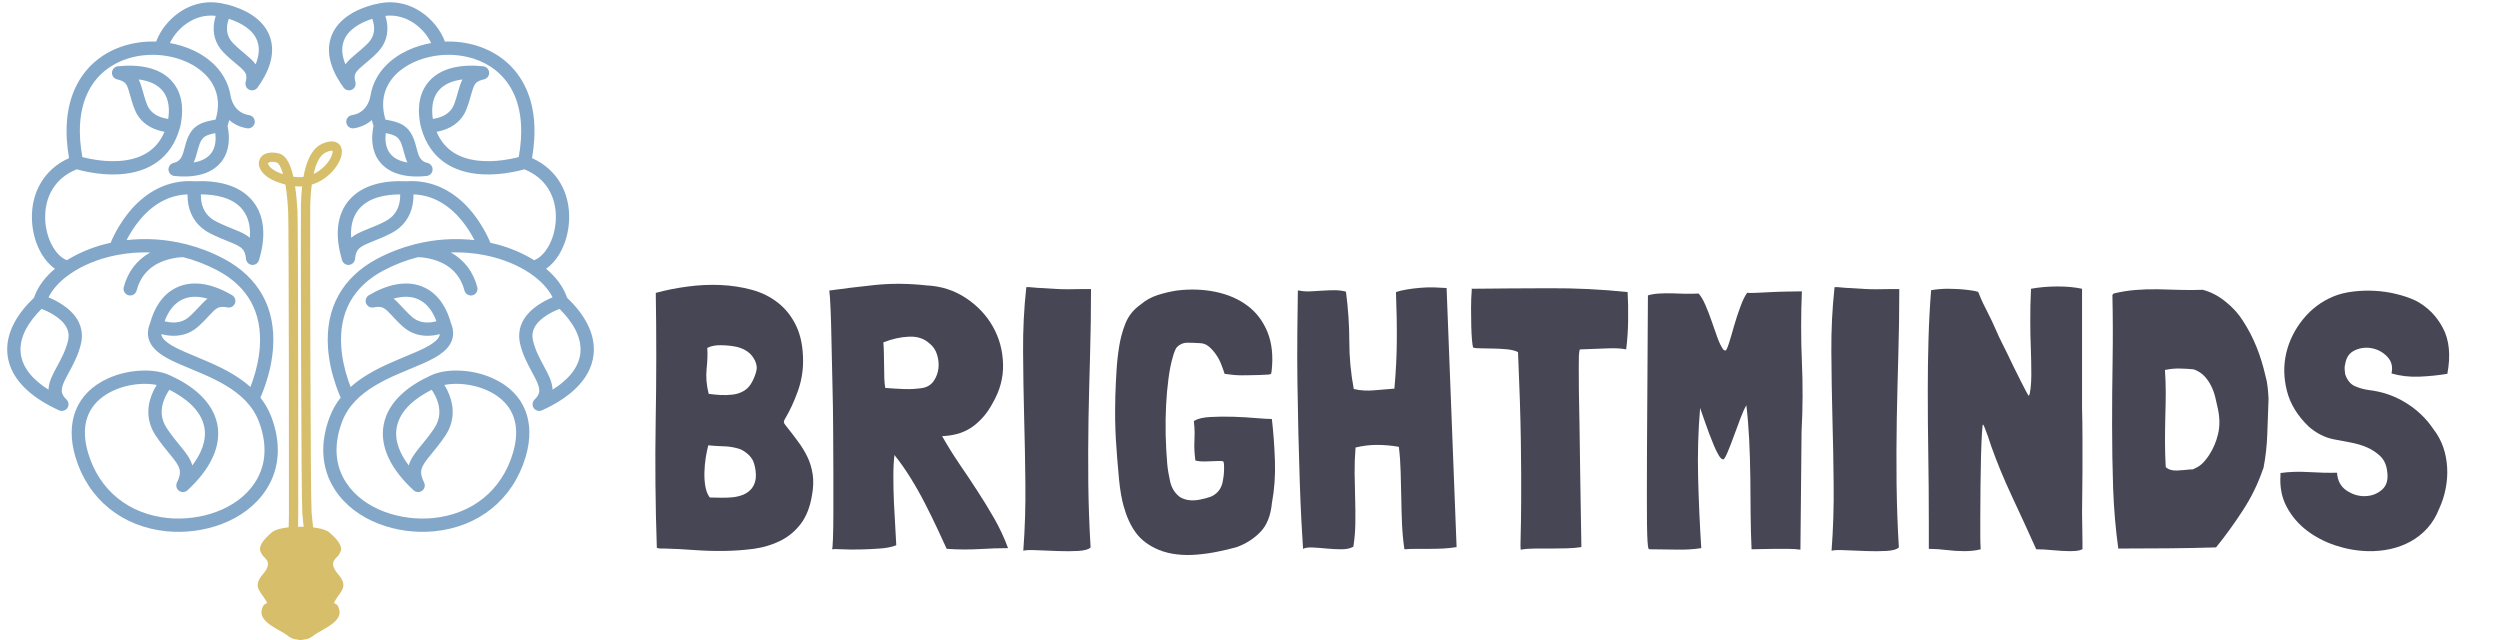 <svg xmlns="http://www.w3.org/2000/svg" xmlns:xlink="http://www.w3.org/1999/xlink" width="500" zoomAndPan="magnify" viewBox="0 0 375 96" height="128" preserveAspectRatio="xMidYMid meet" version="1.0"><defs><g/><clipPath id="fdfb804da1"><path d="M 48 0 L 89.262 0 L 89.262 80 L 48 80 Z M 48 0 " clip-rule="nonzero"/></clipPath><clipPath id="41a93e49fd"><path d="M 38 79 L 52 79 L 52 95.961 L 38 95.961 Z M 38 79 " clip-rule="nonzero"/></clipPath></defs><g clip-path="url(#fdfb804da1)"><path fill="#82a7c9" d="M 64.93 17.84 C 65.277 17.789 65.629 17.707 65.922 17.609 C 66.898 17.285 67.691 16.703 68.086 15.727 C 68.648 14.324 68.816 12.98 69.371 11.918 C 67.91 12.098 66.504 12.609 65.652 13.766 C 64.797 14.926 64.715 16.441 64.93 17.84 M 60.031 29.16 C 57.77 29.16 55.195 29.645 53.758 31.465 C 52.816 32.656 52.57 34.16 52.676 35.66 C 53.277 35.156 54.012 34.832 54.734 34.535 C 55.785 34.105 56.801 33.715 57.809 33.188 C 58.98 32.574 59.691 31.613 59.938 30.32 C 60.004 29.98 60.039 29.566 60.031 29.16 Z M 83.934 46.34 C 82.766 46.762 81.441 47.531 80.691 48.379 C 79.992 49.168 79.711 50.047 79.953 51.094 C 80.289 52.531 80.949 53.758 81.645 55.043 C 82.207 56.078 82.844 57.242 82.887 58.449 C 84.938 57.16 86.797 55.352 87.055 52.977 C 87.332 50.434 85.684 48.07 83.934 46.34 Z M 65.465 48.188 C 64.98 46.867 64.184 45.617 62.906 44.973 C 61.695 44.359 60.328 44.426 59.027 44.801 C 59.41 45.094 59.746 45.441 60.074 45.793 C 60.645 46.402 61.184 46.996 61.816 47.547 C 62.637 48.262 63.633 48.469 64.695 48.34 C 64.926 48.309 65.195 48.258 65.465 48.188 Z M 64.754 58.465 C 62.453 59.621 60.016 61.449 59.516 64.062 C 59.121 66.125 60.035 68.129 61.312 69.816 C 61.586 68.828 62.227 67.992 62.859 67.211 C 63.668 66.215 64.457 65.281 65.164 64.203 C 66.035 62.871 66.113 61.434 65.551 59.969 C 65.371 59.496 65.082 58.941 64.754 58.465 Z M 55.84 2.82 C 54.102 3.383 52.219 4.387 51.57 6.129 C 51.145 7.281 51.348 8.512 51.816 9.652 C 52.168 9.156 52.629 8.742 53.094 8.348 C 53.824 7.73 54.539 7.152 55.207 6.465 C 55.977 5.672 56.246 4.727 56.062 3.652 C 56.02 3.402 55.941 3.105 55.84 2.82 Z M 57.867 19.969 C 57.742 21.012 57.84 22.113 58.465 22.961 C 59.082 23.793 60.066 24.203 61.117 24.375 C 60.66 23.449 60.574 22.477 60.18 21.504 C 60.016 21.102 59.801 20.734 59.434 20.488 C 59.051 20.23 58.445 20.078 57.867 19.969 Z M 63.219 19.32 C 63.191 19.258 63.168 19.191 63.152 19.121 C 62.629 16.922 62.648 14.473 64.047 12.582 C 65.957 9.992 69.512 9.633 72.473 9.941 C 72.691 9.965 72.883 10.055 73.035 10.191 C 73.184 10.324 73.297 10.508 73.344 10.719 C 73.348 10.738 73.352 10.754 73.355 10.773 C 73.363 10.809 73.363 10.844 73.367 10.879 C 73.371 10.91 73.371 10.949 73.367 10.98 C 73.367 11 73.363 11.02 73.363 11.039 C 73.34 11.254 73.25 11.449 73.117 11.598 C 72.98 11.746 72.801 11.859 72.59 11.906 C 72.121 12.012 71.594 12.176 71.289 12.574 C 71.023 12.93 70.867 13.504 70.746 13.926 C 70.5 14.801 70.273 15.629 69.934 16.473 C 69.316 18 68.09 18.996 66.551 19.504 C 66.223 19.613 65.859 19.703 65.488 19.77 C 66.695 22.645 69.141 23.965 72.398 24.152 C 73.777 24.234 75.191 24.102 76.547 23.844 C 76.953 23.762 77.391 23.672 77.809 23.559 C 78.41 20.238 78.422 16.559 76.809 13.527 C 75.566 11.188 73.523 9.586 71.012 8.789 C 69.457 8.297 67.773 8.129 66.129 8.273 C 66.109 8.277 66.094 8.277 66.078 8.277 C 65.23 8.355 64.395 8.52 63.59 8.758 C 61.492 9.383 59.414 10.633 58.293 12.566 C 57.305 14.266 57.27 16.125 57.82 17.941 C 59.719 18.277 61.191 18.672 62.031 20.758 C 62.207 21.195 62.332 21.652 62.453 22.109 C 62.73 23.141 62.914 24.168 64.105 24.434 C 64.32 24.48 64.5 24.594 64.633 24.746 C 64.77 24.895 64.859 25.09 64.883 25.305 C 64.883 25.32 64.887 25.34 64.887 25.359 C 64.887 25.395 64.887 25.43 64.887 25.461 C 64.883 25.5 64.879 25.535 64.875 25.566 C 64.871 25.586 64.867 25.605 64.863 25.621 C 64.816 25.836 64.703 26.016 64.555 26.148 C 64.402 26.285 64.207 26.375 63.992 26.398 C 61.473 26.66 58.484 26.344 56.863 24.145 C 55.738 22.621 55.656 20.676 56.027 18.883 C 55.93 18.594 55.844 18.301 55.77 18.008 C 55.035 18.664 54.125 19.078 53.09 19.242 C 52.551 19.328 52.035 18.957 51.949 18.414 C 51.863 17.871 52.234 17.359 52.777 17.273 C 53.742 17.121 54.504 16.652 55.023 15.824 C 55.242 15.477 55.469 14.961 55.527 14.547 C 55.535 14.488 55.551 14.426 55.57 14.371 C 55.719 13.41 56.043 12.469 56.566 11.566 C 57.953 9.18 60.422 7.621 63.02 6.848 C 63.559 6.684 64.109 6.555 64.672 6.457 C 64.121 5.285 63.188 4.234 62.168 3.527 C 60.848 2.609 59.344 2.195 57.797 2.379 C 57.902 2.699 57.98 3.027 58.031 3.324 C 58.316 5.023 57.848 6.609 56.637 7.852 C 55.922 8.594 55.164 9.207 54.383 9.867 C 54.027 10.168 53.504 10.609 53.309 11.043 C 53.129 11.438 53.203 11.898 53.312 12.301 C 53.363 12.5 53.355 12.703 53.289 12.887 C 53.227 13.07 53.105 13.238 52.938 13.363 C 52.887 13.398 52.836 13.43 52.781 13.457 C 52.727 13.484 52.668 13.504 52.609 13.52 C 52.406 13.574 52.203 13.562 52.02 13.496 C 51.836 13.434 51.668 13.316 51.547 13.148 C 49.949 10.965 48.699 8.133 49.703 5.434 C 50.707 2.738 53.512 1.34 56.129 0.66 C 56.207 0.641 56.289 0.629 56.363 0.629 C 58.793 -0.023 61.242 0.453 63.305 1.891 C 64.801 2.926 66.098 4.496 66.738 6.238 C 68.391 6.18 70.055 6.391 71.613 6.887 C 74.621 7.844 77.082 9.789 78.57 12.59 C 80.375 15.984 80.449 19.996 79.805 23.719 C 83.512 25.371 85.523 28.855 85.367 32.977 C 85.301 34.75 84.816 36.59 83.902 38.117 C 83.395 38.965 82.727 39.75 81.914 40.316 C 83.344 41.508 84.488 42.961 85.062 44.66 C 87.383 46.867 89.402 49.848 89.035 53.191 C 88.586 57.309 84.766 59.984 81.293 61.551 C 81.098 61.637 80.887 61.66 80.691 61.621 C 80.496 61.582 80.309 61.488 80.164 61.332 C 80.141 61.309 80.117 61.281 80.098 61.258 C 80.086 61.238 80.07 61.219 80.059 61.199 C 80.043 61.184 80.031 61.164 80.02 61.145 C 80 61.113 79.988 61.086 79.973 61.055 C 79.887 60.859 79.867 60.648 79.902 60.457 C 79.941 60.258 80.039 60.074 80.191 59.926 C 80.547 59.582 80.859 59.176 80.891 58.668 C 80.941 57.855 80.266 56.684 79.891 55.992 C 79.102 54.535 78.391 53.18 78.012 51.547 C 77.668 50.074 77.977 48.656 78.879 47.449 C 79.785 46.234 81.363 45.215 82.887 44.605 C 82.281 43.375 81.258 42.312 80.195 41.496 C 78.426 40.129 76.254 39.176 74.102 38.598 C 73.621 38.473 73.137 38.359 72.652 38.266 C 72.637 38.262 72.621 38.258 72.605 38.254 C 70.957 37.938 69.285 37.812 67.617 37.867 C 69.613 38.98 70.984 40.746 71.594 43.074 C 71.734 43.605 71.414 44.152 70.883 44.293 C 70.352 44.43 69.805 44.109 69.668 43.578 C 69.102 41.418 67.734 39.941 65.656 39.152 C 64.816 38.836 63.625 38.574 62.688 38.574 C 60.902 39.031 59.164 39.703 57.527 40.57 C 52.949 43 50.844 46.879 51.188 52.004 C 51.305 53.758 51.703 55.516 52.273 57.172 C 52.371 57.457 52.48 57.754 52.594 58.051 C 53.41 57.316 54.305 56.684 55.246 56.121 C 57.508 54.762 59.914 53.879 62.32 52.836 C 63.285 52.414 65.559 51.449 65.918 50.355 C 65.941 50.277 65.957 50.199 65.969 50.117 C 65.613 50.211 65.258 50.277 64.938 50.32 C 63.312 50.52 61.758 50.141 60.508 49.051 C 59.82 48.453 59.234 47.816 58.617 47.156 C 58.309 46.824 57.906 46.387 57.496 46.184 C 57.047 45.961 56.523 46.016 56.051 46.113 C 55.836 46.16 55.629 46.133 55.441 46.051 C 55.258 45.969 55.098 45.832 54.988 45.645 C 54.977 45.625 54.965 45.602 54.953 45.582 C 54.941 45.555 54.926 45.527 54.914 45.5 C 54.906 45.469 54.895 45.441 54.887 45.41 C 54.883 45.387 54.875 45.363 54.871 45.34 C 54.824 45.129 54.852 44.922 54.934 44.734 C 55.016 44.551 55.152 44.391 55.336 44.281 C 57.848 42.797 61.031 41.793 63.805 43.195 C 65.875 44.242 67.051 46.305 67.645 48.473 C 67.977 49.277 68.09 50.133 67.809 50.977 C 67.188 52.863 64.797 53.934 63.113 54.664 C 60.801 55.668 58.445 56.523 56.27 57.832 C 54.078 59.145 52.227 60.832 51.309 63.273 C 50.152 66.344 50.074 69.57 51.918 72.387 C 54.605 76.508 60.238 78.164 64.93 77.711 C 70.77 77.145 75.262 73.617 76.941 67.945 C 77.816 64.992 77.645 62.02 75.203 59.891 C 74.559 59.332 73.82 58.883 73.043 58.539 C 71.73 57.953 70.242 57.633 68.809 57.582 C 68.148 57.562 67.379 57.594 66.656 57.742 C 66.953 58.227 67.211 58.734 67.391 59.203 C 68.207 61.281 68.07 63.41 66.832 65.297 C 66.086 66.438 65.262 67.418 64.406 68.469 C 63.977 69 63.387 69.727 63.223 70.402 C 63.055 71.078 63.309 71.766 63.609 72.367 C 63.703 72.555 63.734 72.758 63.707 72.953 C 63.68 73.148 63.594 73.336 63.453 73.492 C 63.41 73.535 63.367 73.578 63.32 73.609 C 63.273 73.645 63.219 73.676 63.168 73.703 C 62.98 73.801 62.773 73.828 62.582 73.801 C 62.387 73.773 62.195 73.691 62.043 73.547 C 60.535 72.148 59.113 70.488 58.254 68.609 C 57.543 67.055 57.23 65.383 57.555 63.688 C 58.242 60.102 61.484 57.746 64.613 56.324 C 65.879 55.711 67.484 55.539 68.879 55.59 C 70.566 55.645 72.305 56.027 73.852 56.715 C 78.793 58.906 80.371 63.379 78.852 68.512 C 76.941 74.961 71.77 79.047 65.125 79.695 C 59.68 80.223 53.355 78.238 50.25 73.477 C 48.055 70.117 48.059 66.246 49.445 62.57 C 49.848 61.496 50.406 60.52 51.102 59.641 C 50.832 59.047 50.598 58.414 50.391 57.824 C 49.762 56 49.328 54.066 49.199 52.141 C 48.801 46.227 51.32 41.609 56.594 38.809 C 58.367 37.867 60.242 37.145 62.176 36.648 C 62.246 36.621 62.324 36.605 62.402 36.594 C 65.266 35.887 68.246 35.684 71.18 36.02 C 70.633 34.965 69.938 33.91 69.281 33.102 C 67.391 30.785 64.973 29.262 62.027 29.16 C 62.035 29.668 61.992 30.184 61.91 30.625 C 61.566 32.543 60.469 34.047 58.734 34.957 C 57.668 35.516 56.602 35.926 55.496 36.379 C 54.945 36.605 54.199 36.91 53.789 37.352 C 53.418 37.75 53.305 38.297 53.258 38.824 C 53.242 39.031 53.164 39.219 53.043 39.371 C 52.918 39.52 52.754 39.637 52.555 39.695 C 52.492 39.715 52.43 39.727 52.371 39.734 C 52.309 39.742 52.246 39.742 52.184 39.738 C 51.977 39.719 51.789 39.641 51.637 39.52 C 51.488 39.395 51.371 39.23 51.312 39.031 C 50.434 36.129 50.203 32.746 52.191 30.23 C 54.246 27.633 57.797 27.043 60.918 27.191 C 64.949 26.91 68.332 28.777 70.828 31.844 C 71.852 33.102 72.914 34.828 73.555 36.414 C 73.914 36.492 74.266 36.578 74.617 36.672 C 76.398 37.148 78.363 37.938 80.129 39.031 C 81.016 38.688 81.719 37.887 82.191 37.094 C 82.934 35.855 83.32 34.34 83.375 32.906 C 83.504 29.469 81.84 26.656 78.645 25.398 C 78.082 25.562 77.484 25.695 76.926 25.801 C 75.406 26.094 73.828 26.234 72.285 26.145 C 67.82 25.887 64.488 23.715 63.219 19.32 Z M 63.219 19.32 " fill-opacity="1" fill-rule="nonzero"/></g><path fill="#82a7c9" d="M 25.23 17.84 C 24.879 17.789 24.531 17.707 24.234 17.609 C 23.258 17.285 22.469 16.703 22.074 15.727 C 21.508 14.324 21.34 12.98 20.789 11.918 C 22.25 12.098 23.656 12.609 24.508 13.766 C 25.363 14.926 25.445 16.441 25.23 17.84 M 30.125 29.16 C 32.387 29.16 34.965 29.645 36.402 31.465 C 37.344 32.656 37.586 34.16 37.48 35.66 C 36.879 35.156 36.145 34.832 35.422 34.535 C 34.375 34.105 33.359 33.715 32.352 33.188 C 31.18 32.574 30.469 31.613 30.219 30.32 C 30.156 29.98 30.121 29.566 30.125 29.16 Z M 6.227 46.34 C 7.391 46.762 8.719 47.531 9.469 48.379 C 10.168 49.168 10.453 50.047 10.207 51.094 C 9.871 52.531 9.211 53.758 8.516 55.043 C 7.953 56.078 7.312 57.242 7.273 58.449 C 5.227 57.16 3.363 55.352 3.105 52.977 C 2.828 50.434 4.477 48.07 6.227 46.34 Z M 24.695 48.188 C 25.176 46.867 25.973 45.617 27.25 44.973 C 28.465 44.359 29.832 44.426 31.133 44.801 C 30.75 45.094 30.414 45.441 30.086 45.793 C 29.516 46.402 28.973 46.996 28.344 47.547 C 27.52 48.262 26.523 48.469 25.465 48.34 C 25.234 48.309 24.961 48.258 24.695 48.188 Z M 25.406 58.465 C 27.707 59.621 30.145 61.449 30.645 64.062 C 31.039 66.125 30.125 68.129 28.844 69.816 C 28.574 68.828 27.934 67.992 27.297 67.211 C 26.492 66.215 25.699 65.281 24.996 64.203 C 24.125 62.871 24.043 61.434 24.609 59.969 C 24.789 59.496 25.078 58.941 25.406 58.465 Z M 34.32 2.82 C 36.059 3.383 37.938 4.387 38.586 6.129 C 39.016 7.281 38.812 8.512 38.344 9.652 C 37.992 9.156 37.531 8.742 37.062 8.348 C 36.336 7.73 35.621 7.152 34.949 6.465 C 34.184 5.672 33.914 4.727 34.098 3.652 C 34.141 3.402 34.219 3.105 34.32 2.82 Z M 32.293 19.969 C 32.418 21.012 32.32 22.113 31.695 22.961 C 31.078 23.793 30.09 24.203 29.039 24.375 C 29.496 23.449 29.586 22.477 29.977 21.504 C 30.141 21.102 30.359 20.734 30.727 20.488 C 31.109 20.23 31.715 20.078 32.293 19.969 Z M 26.938 19.32 C 26.969 19.258 26.992 19.191 27.008 19.121 C 27.527 16.922 27.508 14.473 26.113 12.582 C 24.203 9.992 20.645 9.633 17.684 9.941 C 17.469 9.965 17.277 10.055 17.125 10.191 C 16.973 10.324 16.863 10.508 16.816 10.719 C 16.812 10.738 16.805 10.754 16.805 10.773 C 16.797 10.809 16.793 10.844 16.793 10.879 C 16.789 10.91 16.789 10.949 16.793 10.98 C 16.793 11 16.793 11.02 16.797 11.039 C 16.82 11.254 16.91 11.449 17.043 11.598 C 17.18 11.75 17.359 11.859 17.57 11.906 C 18.039 12.012 18.566 12.176 18.871 12.574 C 19.137 12.93 19.293 13.504 19.414 13.926 C 19.656 14.801 19.887 15.629 20.227 16.473 C 20.84 18 22.07 18.996 23.609 19.504 C 23.938 19.613 24.301 19.703 24.672 19.77 C 23.465 22.645 21.016 23.965 17.762 24.152 C 16.383 24.234 14.969 24.102 13.613 23.844 C 13.203 23.762 12.77 23.672 12.352 23.559 C 11.75 20.238 11.738 16.559 13.348 13.527 C 14.594 11.188 16.637 9.586 19.148 8.789 C 20.703 8.297 22.387 8.129 24.031 8.273 C 24.047 8.277 24.066 8.277 24.082 8.277 C 24.93 8.355 25.766 8.52 26.57 8.758 C 28.668 9.383 30.746 10.633 31.867 12.566 C 32.852 14.266 32.891 16.125 32.34 17.941 C 30.441 18.277 28.969 18.672 28.129 20.758 C 27.949 21.195 27.828 21.652 27.707 22.109 C 27.43 23.141 27.242 24.168 26.055 24.434 C 25.84 24.48 25.66 24.594 25.523 24.746 C 25.391 24.895 25.301 25.09 25.277 25.305 C 25.277 25.32 25.273 25.34 25.273 25.359 C 25.273 25.395 25.273 25.43 25.273 25.461 C 25.277 25.5 25.281 25.535 25.285 25.566 C 25.289 25.586 25.293 25.605 25.297 25.621 C 25.344 25.836 25.457 26.016 25.605 26.148 C 25.758 26.285 25.953 26.375 26.168 26.398 C 28.684 26.66 31.676 26.344 33.297 24.145 C 34.422 22.621 34.504 20.676 34.133 18.883 C 34.23 18.594 34.316 18.301 34.391 18.008 C 35.125 18.664 36.035 19.078 37.066 19.242 C 37.609 19.328 38.121 18.957 38.207 18.414 C 38.293 17.871 37.922 17.359 37.379 17.273 C 36.418 17.121 35.652 16.652 35.137 15.824 C 34.918 15.477 34.691 14.961 34.629 14.547 C 34.621 14.488 34.609 14.426 34.59 14.371 C 34.438 13.41 34.113 12.469 33.59 11.566 C 32.207 9.18 29.734 7.621 27.141 6.848 C 26.602 6.684 26.047 6.555 25.488 6.457 C 26.035 5.285 26.969 4.234 27.992 3.527 C 29.312 2.609 30.816 2.195 32.363 2.379 C 32.258 2.699 32.18 3.027 32.129 3.324 C 31.844 5.023 32.312 6.609 33.52 7.852 C 34.238 8.594 34.996 9.207 35.773 9.867 C 36.133 10.168 36.656 10.609 36.852 11.043 C 37.031 11.438 36.953 11.898 36.848 12.301 C 36.793 12.5 36.805 12.703 36.871 12.887 C 36.934 13.07 37.055 13.238 37.223 13.363 C 37.273 13.398 37.324 13.43 37.379 13.457 C 37.434 13.484 37.492 13.504 37.551 13.52 C 37.754 13.574 37.957 13.562 38.141 13.496 C 38.324 13.434 38.492 13.316 38.613 13.148 C 40.211 10.965 41.461 8.133 40.457 5.434 C 39.453 2.738 36.648 1.34 34.031 0.66 C 33.953 0.641 33.871 0.629 33.793 0.629 C 31.363 -0.023 28.918 0.453 26.852 1.891 C 25.359 2.926 24.062 4.496 23.422 6.238 C 21.77 6.18 20.105 6.391 18.543 6.887 C 15.535 7.844 13.078 9.789 11.59 12.59 C 9.785 15.984 9.711 19.996 10.355 23.719 C 6.648 25.371 4.637 28.855 4.793 32.977 C 4.859 34.75 5.344 36.59 6.258 38.117 C 6.766 38.965 7.43 39.75 8.242 40.316 C 6.816 41.508 5.668 42.961 5.098 44.66 C 2.777 46.867 0.758 49.848 1.121 53.191 C 1.57 57.309 5.391 59.984 8.867 61.551 C 9.062 61.637 9.27 61.66 9.465 61.621 C 9.66 61.582 9.848 61.488 9.996 61.332 C 10.02 61.309 10.039 61.281 10.062 61.258 C 10.074 61.238 10.09 61.219 10.102 61.199 C 10.113 61.184 10.125 61.164 10.141 61.145 C 10.156 61.113 10.172 61.086 10.184 61.055 C 10.273 60.859 10.293 60.648 10.254 60.457 C 10.219 60.258 10.121 60.074 9.965 59.926 C 9.609 59.582 9.297 59.176 9.266 58.668 C 9.215 57.855 9.891 56.684 10.266 55.992 C 11.059 54.535 11.77 53.18 12.148 51.547 C 12.492 50.074 12.184 48.656 11.281 47.449 C 10.375 46.234 8.793 45.215 7.273 44.605 C 7.879 43.375 8.902 42.312 9.961 41.496 C 11.734 40.129 13.902 39.176 16.059 38.598 C 16.539 38.473 17.02 38.359 17.508 38.266 C 17.523 38.262 17.539 38.258 17.555 38.254 C 19.199 37.938 20.875 37.812 22.543 37.867 C 20.543 38.98 19.172 40.746 18.562 43.074 C 18.426 43.605 18.746 44.152 19.277 44.293 C 19.809 44.43 20.355 44.109 20.492 43.578 C 21.059 41.418 22.426 39.941 24.5 39.152 C 25.34 38.836 26.531 38.574 27.473 38.574 C 29.258 39.031 30.996 39.703 32.633 40.57 C 37.211 43 39.316 46.879 38.973 52.004 C 38.855 53.758 38.457 55.516 37.883 57.172 C 37.785 57.457 37.68 57.754 37.562 58.051 C 36.75 57.316 35.852 56.684 34.914 56.121 C 32.652 54.762 30.242 53.879 27.84 52.836 C 26.875 52.414 24.602 51.449 24.242 50.355 C 24.215 50.277 24.199 50.199 24.191 50.117 C 24.543 50.211 24.898 50.277 25.219 50.32 C 26.844 50.52 28.402 50.141 29.652 49.051 C 30.34 48.453 30.926 47.816 31.543 47.156 C 31.852 46.824 32.254 46.387 32.664 46.184 C 33.113 45.961 33.633 46.016 34.109 46.113 C 34.32 46.16 34.531 46.133 34.715 46.051 C 34.898 45.969 35.062 45.832 35.168 45.645 C 35.184 45.625 35.195 45.602 35.203 45.582 C 35.219 45.555 35.23 45.527 35.242 45.5 C 35.254 45.469 35.262 45.441 35.27 45.41 C 35.277 45.387 35.285 45.363 35.289 45.34 C 35.332 45.129 35.305 44.922 35.223 44.734 C 35.141 44.551 35.004 44.391 34.82 44.281 C 32.309 42.797 29.125 41.793 26.352 43.195 C 24.281 44.242 23.105 46.305 22.512 48.473 C 22.18 49.277 22.066 50.133 22.348 50.977 C 22.969 52.863 25.363 53.934 27.043 54.664 C 29.355 55.668 31.711 56.523 33.887 57.832 C 36.078 59.145 37.93 60.832 38.848 63.273 C 40.004 66.344 40.082 69.57 38.242 72.387 C 35.551 76.508 29.918 78.164 25.227 77.711 C 19.387 77.145 14.898 73.617 13.219 67.945 C 12.34 64.992 12.512 62.02 14.953 59.891 C 15.598 59.332 16.336 58.883 17.117 58.539 C 18.43 57.953 19.914 57.633 21.348 57.582 C 22.008 57.562 22.777 57.594 23.5 57.742 C 23.203 58.227 22.949 58.734 22.766 59.203 C 21.949 61.281 22.09 63.41 23.328 65.297 C 24.07 66.438 24.898 67.418 25.75 68.469 C 26.18 69 26.77 69.727 26.934 70.402 C 27.102 71.078 26.852 71.766 26.547 72.367 C 26.453 72.555 26.426 72.758 26.453 72.953 C 26.477 73.148 26.562 73.336 26.707 73.492 C 26.746 73.535 26.793 73.578 26.84 73.609 C 26.887 73.645 26.934 73.676 26.988 73.703 C 27.18 73.801 27.383 73.828 27.578 73.801 C 27.77 73.773 27.961 73.691 28.117 73.547 C 29.625 72.148 31.043 70.488 31.902 68.609 C 32.613 67.055 32.926 65.383 32.602 63.688 C 31.914 60.102 28.672 57.746 25.543 56.324 C 24.277 55.711 22.672 55.539 21.281 55.59 C 19.59 55.645 17.855 56.027 16.305 56.715 C 11.363 58.906 9.785 63.379 11.305 68.512 C 13.215 74.961 18.387 79.047 25.035 79.695 C 30.48 80.223 36.805 78.238 39.91 73.477 C 42.105 70.117 42.098 66.246 40.715 62.57 C 40.309 61.496 39.75 60.52 39.059 59.641 C 39.324 59.047 39.562 58.414 39.766 57.824 C 40.398 56 40.828 54.066 40.961 52.141 C 41.359 46.227 38.84 41.609 33.562 38.809 C 31.793 37.867 29.914 37.145 27.98 36.648 C 27.91 36.621 27.832 36.605 27.754 36.594 C 24.891 35.887 21.91 35.684 18.98 36.02 C 19.527 34.965 20.223 33.91 20.879 33.102 C 22.766 30.785 25.184 29.262 28.129 29.16 C 28.125 29.668 28.168 30.184 28.246 30.625 C 28.594 32.543 29.688 34.047 31.426 34.957 C 32.492 35.516 33.559 35.926 34.664 36.379 C 35.211 36.605 35.961 36.91 36.367 37.352 C 36.742 37.75 36.855 38.297 36.898 38.824 C 36.914 39.031 36.996 39.219 37.117 39.371 C 37.238 39.52 37.406 39.637 37.605 39.695 C 37.664 39.715 37.727 39.727 37.789 39.734 C 37.852 39.742 37.914 39.742 37.977 39.738 C 38.184 39.719 38.371 39.641 38.52 39.52 C 38.672 39.395 38.785 39.23 38.848 39.031 C 39.727 36.129 39.953 32.746 37.965 30.23 C 35.914 27.633 32.363 27.043 29.238 27.191 C 25.211 26.91 21.828 28.777 19.332 31.844 C 18.309 33.102 17.242 34.828 16.602 36.414 C 16.246 36.492 15.895 36.578 15.543 36.672 C 13.758 37.148 11.793 37.938 10.031 39.031 C 9.145 38.688 8.441 37.887 7.969 37.094 C 7.227 35.855 6.836 34.34 6.781 32.906 C 6.652 29.469 8.316 26.656 11.512 25.398 C 12.074 25.562 12.672 25.695 13.234 25.801 C 14.75 26.094 16.332 26.234 17.875 26.145 C 22.336 25.887 25.672 23.715 26.938 19.32 Z M 26.938 19.32 " fill-opacity="1" fill-rule="nonzero"/><g clip-path="url(#41a93e49fd)"><path fill="#d6be6a" d="M 44.773 95.992 C 44.773 95.992 44.891 95.996 45.078 95.988 C 45.27 95.996 45.387 95.992 45.387 95.992 L 45.387 95.957 C 45.879 95.895 46.375 95.887 47.152 95.246 C 47.93 94.602 51.262 93.379 50.922 91.609 C 50.582 89.844 49.633 91.113 50.414 89.855 C 51.195 88.598 52.281 87.918 50.684 86.082 C 49.09 84.25 50.617 83.672 50.82 83.23 C 51.023 82.789 51.977 82.039 49.359 79.832 C 48.051 78.73 42.105 78.73 40.801 79.832 C 38.184 82.039 39.133 82.789 39.34 83.23 C 39.543 83.672 41.07 84.25 39.473 86.082 C 37.879 87.918 38.965 88.598 39.746 89.855 C 40.527 91.113 39.574 89.844 39.234 91.609 C 38.898 93.379 42.23 94.602 43.008 95.246 C 43.781 95.887 44.281 95.895 44.773 95.957 Z M 44.773 95.992 " fill-opacity="1" fill-rule="nonzero"/></g><path fill="#d6be6a" d="M 42.461 26.133 C 42.273 25.48 41.914 24.477 41.484 24.367 C 41.18 24.285 40.789 24.23 40.48 24.312 C 40.406 24.332 40.262 24.383 40.227 24.461 C 40.129 24.688 40.59 25.145 40.73 25.258 C 41.195 25.645 41.816 25.926 42.461 26.133 M 46.766 27.688 C 46.602 28.926 46.555 30.098 46.535 30.801 C 46.488 32.797 46.574 74.77 46.734 76.758 C 46.809 77.676 46.895 78.609 47.02 79.523 C 47.07 79.902 46.801 80.254 46.418 80.305 C 46.035 80.355 45.688 80.086 45.633 79.707 C 45.512 78.77 45.418 77.812 45.344 76.871 C 45.18 74.832 45.09 32.812 45.141 30.766 C 45.16 30.008 45.203 29.016 45.316 27.957 C 44.973 27.98 44.617 27.977 44.262 27.941 C 44.453 29.18 44.551 30.457 44.621 31.668 C 44.73 33.551 44.754 75.395 44.734 77.277 C 44.723 78.145 44.707 79.02 44.668 79.887 C 44.652 80.27 44.324 80.566 43.941 80.551 C 43.559 80.535 43.258 80.203 43.273 79.82 C 43.312 78.969 43.328 78.113 43.34 77.262 C 43.359 75.41 43.332 33.598 43.227 31.746 C 43.152 30.426 43.043 29.016 42.809 27.676 C 41.742 27.418 40.645 26.996 39.84 26.332 C 39.145 25.758 38.543 24.809 38.953 23.891 C 39.445 22.793 40.84 22.754 41.84 23.016 C 43.121 23.352 43.664 25.113 43.938 26.242 C 43.957 26.328 43.977 26.41 43.996 26.496 C 44.023 26.5 44.055 26.508 44.082 26.512 C 44.57 26.59 45.051 26.598 45.52 26.535 C 45.906 24.395 46.691 22.297 48.305 21.574 C 49.102 21.219 50.238 20.922 50.914 21.68 C 51.418 22.25 51.332 23.082 51.094 23.746 C 50.816 24.523 50.297 25.262 49.723 25.852 C 48.891 26.715 47.871 27.352 46.766 27.688 Z M 49.875 22.613 C 49.672 22.527 49.039 22.777 48.875 22.852 C 47.938 23.27 47.379 24.598 47.043 26.09 C 47.625 25.82 48.16 25.438 48.637 24.969 C 49.078 24.535 49.5 23.977 49.734 23.398 C 49.789 23.258 49.949 22.777 49.875 22.613 Z M 49.875 22.613 " fill-opacity="1" fill-rule="nonzero"/><g fill="#464655" fill-opacity="1"><g transform="translate(96.087, 82.391)"><g><path d="M 21.922 -18.375 C 21.742 -18.594 21.613 -18.773 21.531 -18.922 C 21.457 -19.078 21.5 -19.285 21.656 -19.547 C 22.395 -20.797 23.031 -22.16 23.562 -23.641 C 24.102 -25.129 24.375 -26.648 24.375 -28.203 C 24.375 -30.273 24.039 -32.02 23.375 -33.438 C 22.707 -34.863 21.801 -36.031 20.656 -36.938 C 19.508 -37.852 18.188 -38.516 16.688 -38.922 C 15.188 -39.328 13.617 -39.566 11.984 -39.641 C 10.359 -39.711 8.711 -39.633 7.047 -39.406 C 5.379 -39.188 3.805 -38.875 2.328 -38.469 L 2.281 -38.422 C 2.383 -31.973 2.379 -25.594 2.266 -19.281 C 2.16 -12.977 2.219 -6.625 2.438 -0.219 C 2.625 -0.145 2.816 -0.109 3.016 -0.109 C 3.223 -0.109 3.438 -0.109 3.656 -0.109 C 4.988 -0.078 6.422 -0.004 7.953 0.109 C 9.492 0.223 11.031 0.27 12.562 0.25 C 14.102 0.227 15.594 0.117 17.031 -0.078 C 18.477 -0.285 19.797 -0.688 20.984 -1.281 C 22.172 -1.875 23.18 -2.711 24.016 -3.797 C 24.848 -4.891 25.41 -6.305 25.703 -8.047 C 25.922 -9.234 25.957 -10.305 25.812 -11.266 C 25.664 -12.234 25.395 -13.113 25 -13.906 C 24.613 -14.695 24.148 -15.453 23.609 -16.172 C 23.078 -16.898 22.516 -17.633 21.922 -18.375 Z M 16.703 -9.156 C 16.336 -8.719 15.906 -8.395 15.406 -8.188 C 14.906 -7.988 14.367 -7.859 13.797 -7.797 C 13.223 -7.742 12.648 -7.723 12.078 -7.734 C 11.504 -7.754 10.957 -7.766 10.438 -7.766 L 10.328 -7.828 C 10.023 -8.273 9.816 -8.832 9.703 -9.5 C 9.598 -10.164 9.555 -10.859 9.578 -11.578 C 9.598 -12.297 9.66 -13.004 9.766 -13.703 C 9.879 -14.41 10.008 -15.039 10.156 -15.594 C 10.863 -15.52 11.586 -15.473 12.328 -15.453 C 13.066 -15.441 13.785 -15.344 14.484 -15.156 C 14.973 -15.039 15.438 -14.805 15.875 -14.453 C 16.32 -14.109 16.656 -13.711 16.875 -13.266 C 17.133 -12.641 17.273 -11.938 17.297 -11.156 C 17.316 -10.383 17.117 -9.719 16.703 -9.156 Z M 16.656 -24.984 C 16.352 -24.43 15.953 -24.016 15.453 -23.734 C 14.961 -23.453 14.422 -23.273 13.828 -23.203 C 13.234 -23.129 12.617 -23.109 11.984 -23.141 C 11.359 -23.18 10.77 -23.238 10.219 -23.312 C 9.883 -24.613 9.781 -25.875 9.906 -27.094 C 10.039 -28.312 10.07 -29.348 10 -30.203 C 10.551 -30.492 11.242 -30.629 12.078 -30.609 C 12.91 -30.598 13.695 -30.516 14.438 -30.359 C 15.031 -30.211 15.555 -29.984 16.016 -29.672 C 16.473 -29.359 16.852 -28.906 17.156 -28.312 C 17.445 -27.719 17.5 -27.125 17.312 -26.531 C 17.133 -25.938 16.914 -25.422 16.656 -24.984 Z M 16.656 -24.984 "/></g></g></g><g fill="#464655" fill-opacity="1"><g transform="translate(122.567, 82.391)"><g><path d="M 28.641 -0.172 C 28.086 -1.68 27.406 -3.148 26.594 -4.578 C 25.781 -6.004 24.926 -7.398 24.031 -8.766 C 23.145 -10.141 22.238 -11.5 21.312 -12.844 C 20.395 -14.195 19.547 -15.562 18.766 -16.938 L 18.766 -16.984 L 19.047 -16.984 C 20.816 -17.098 22.285 -17.598 23.453 -18.484 C 24.617 -19.367 25.555 -20.477 26.266 -21.812 C 27.41 -23.738 27.953 -25.727 27.891 -27.781 C 27.836 -29.832 27.328 -31.707 26.359 -33.406 C 25.398 -35.113 24.051 -36.539 22.312 -37.688 C 20.57 -38.844 18.613 -39.473 16.438 -39.578 C 13.727 -39.879 11.133 -39.898 8.656 -39.641 C 6.176 -39.379 3.898 -39.102 1.828 -38.812 C 1.898 -38.32 1.961 -37.398 2.016 -36.047 C 2.078 -34.703 2.125 -33.078 2.156 -31.172 C 2.195 -29.266 2.242 -27.172 2.297 -24.891 C 2.359 -22.617 2.395 -20.328 2.406 -18.016 C 2.426 -15.703 2.438 -13.461 2.438 -11.297 C 2.438 -9.129 2.438 -7.211 2.438 -5.547 C 2.438 -3.879 2.414 -2.535 2.375 -1.516 C 2.344 -0.504 2.289 0 2.219 0 C 2.406 -0.039 2.895 -0.039 3.688 0 C 4.488 0.039 5.391 0.051 6.391 0.031 C 7.391 0.008 8.395 -0.035 9.406 -0.109 C 10.426 -0.18 11.25 -0.348 11.875 -0.609 C 11.844 -1.316 11.789 -2.258 11.719 -3.438 C 11.645 -4.625 11.578 -5.875 11.516 -7.188 C 11.461 -8.5 11.438 -9.773 11.438 -11.016 C 11.438 -12.254 11.492 -13.301 11.609 -14.156 L 11.719 -13.984 C 12.488 -13.023 13.266 -11.914 14.047 -10.656 C 14.828 -9.395 15.547 -8.117 16.203 -6.828 C 16.867 -5.535 17.477 -4.297 18.031 -3.109 C 18.594 -1.922 19.062 -0.906 19.438 -0.062 L 19.484 -0.062 C 21.148 0.051 22.781 0.062 24.375 -0.031 C 25.969 -0.125 27.41 -0.172 28.703 -0.172 Z M 9.938 -31.031 C 11.227 -31.551 12.504 -31.836 13.766 -31.891 C 15.023 -31.953 16.062 -31.609 16.875 -30.859 C 17.395 -30.453 17.766 -29.906 17.984 -29.219 C 18.203 -28.539 18.273 -27.859 18.203 -27.172 C 18.129 -26.484 17.898 -25.852 17.516 -25.281 C 17.129 -24.707 16.582 -24.348 15.875 -24.203 C 14.988 -24.055 14.047 -24 13.047 -24.031 C 12.047 -24.07 11.117 -24.129 10.266 -24.203 L 10.219 -24.203 C 10.145 -24.609 10.098 -25.109 10.078 -25.703 C 10.055 -26.297 10.047 -26.906 10.047 -27.531 C 10.047 -28.164 10.035 -28.785 10.016 -29.391 C 10.004 -30.004 9.977 -30.551 9.938 -31.031 Z M 9.938 -31.031 "/></g></g></g><g fill="#464655" fill-opacity="1"><g transform="translate(151.323, 82.391)"><g><path d="M 10.984 -39.031 C 9.328 -38.988 8.062 -38.992 7.188 -39.047 C 6.32 -39.109 5.555 -39.156 4.891 -39.188 C 4.629 -39.188 4.227 -39.211 3.688 -39.266 C 3.156 -39.328 2.797 -39.344 2.609 -39.312 L 2.609 -39.188 C 2.273 -36.082 2.117 -32.91 2.141 -29.672 C 2.16 -26.43 2.211 -23.156 2.297 -19.844 C 2.391 -16.531 2.453 -13.191 2.484 -9.828 C 2.523 -6.461 2.422 -3.113 2.172 0.219 C 2.535 0.113 3.219 0.086 4.219 0.141 C 5.219 0.191 6.266 0.234 7.359 0.266 C 8.453 0.305 9.469 0.301 10.406 0.25 C 11.352 0.195 11.973 0.02 12.266 -0.281 C 12.078 -3.426 11.961 -6.609 11.922 -9.828 C 11.891 -13.047 11.898 -16.273 11.953 -19.516 C 12.016 -22.754 12.094 -25.984 12.188 -29.203 C 12.281 -32.422 12.328 -35.625 12.328 -38.812 L 12.328 -39.031 Z M 10.984 -39.031 "/></g></g></g><g fill="#464655" fill-opacity="1"><g transform="translate(165.756, 82.391)"><g><path d="M 13.484 -19.312 C 13.41 -19.281 13.375 -19.266 13.375 -19.266 C 13.344 -19.266 13.328 -19.242 13.328 -19.203 L 13.328 -19.156 C 13.398 -18.488 13.438 -17.93 13.438 -17.484 C 13.438 -17.047 13.426 -16.613 13.406 -16.188 C 13.383 -15.758 13.383 -15.32 13.406 -14.875 C 13.426 -14.438 13.473 -13.922 13.547 -13.328 C 13.734 -13.254 14 -13.207 14.344 -13.188 C 14.695 -13.164 15.086 -13.164 15.516 -13.188 C 15.941 -13.207 16.348 -13.223 16.734 -13.234 C 17.129 -13.254 17.438 -13.25 17.656 -13.219 C 17.77 -13.176 17.832 -13.004 17.844 -12.703 C 17.863 -12.41 17.863 -12.078 17.844 -11.703 C 17.832 -11.336 17.797 -10.977 17.734 -10.625 C 17.68 -10.281 17.633 -10.031 17.594 -9.875 C 17.445 -9.363 17.223 -8.945 16.922 -8.625 C 16.629 -8.312 16.281 -8.066 15.875 -7.891 C 15.352 -7.703 14.785 -7.551 14.172 -7.438 C 13.566 -7.32 12.988 -7.305 12.438 -7.391 C 11.914 -7.492 11.488 -7.66 11.156 -7.891 C 10.457 -8.441 9.992 -9.195 9.766 -10.156 C 9.547 -11.125 9.398 -12.016 9.328 -12.828 C 9.211 -14.191 9.133 -15.633 9.094 -17.156 C 9.062 -18.676 9.082 -20.145 9.156 -21.562 C 9.227 -22.988 9.348 -24.332 9.516 -25.594 C 9.68 -26.852 9.895 -27.926 10.156 -28.812 C 10.227 -29.102 10.328 -29.406 10.453 -29.719 C 10.586 -30.039 10.691 -30.238 10.766 -30.312 C 11.211 -30.758 11.734 -30.984 12.328 -30.984 C 12.922 -30.984 13.531 -30.961 14.156 -30.922 C 14.707 -30.922 15.188 -30.742 15.594 -30.391 C 16 -30.047 16.359 -29.641 16.672 -29.172 C 16.992 -28.711 17.254 -28.211 17.453 -27.672 C 17.66 -27.141 17.82 -26.688 17.938 -26.312 C 18.488 -26.238 18.969 -26.18 19.375 -26.141 C 19.781 -26.109 20.176 -26.094 20.562 -26.094 C 20.957 -26.094 21.348 -26.098 21.734 -26.109 C 22.117 -26.129 22.594 -26.141 23.156 -26.141 C 23.738 -26.18 24.16 -26.203 24.422 -26.203 C 24.68 -26.203 24.848 -26.258 24.922 -26.375 L 24.984 -26.703 C 25.242 -28.961 25.039 -30.914 24.375 -32.562 C 23.707 -34.207 22.707 -35.531 21.375 -36.531 C 20.039 -37.531 18.445 -38.223 16.594 -38.609 C 14.75 -38.992 12.805 -39.062 10.766 -38.812 C 9.766 -38.656 8.801 -38.426 7.875 -38.125 C 6.957 -37.832 6.129 -37.375 5.391 -36.75 C 4.316 -36.008 3.547 -35.066 3.078 -33.922 C 2.617 -32.773 2.297 -31.586 2.109 -30.359 C 1.922 -29.18 1.789 -27.973 1.719 -26.734 C 1.645 -25.492 1.586 -24.281 1.547 -23.094 C 1.516 -21.727 1.504 -20.516 1.516 -19.453 C 1.535 -18.398 1.57 -17.398 1.625 -16.453 C 1.688 -15.516 1.754 -14.562 1.828 -13.594 C 1.898 -12.633 1.992 -11.562 2.109 -10.375 C 2.18 -9.633 2.281 -8.906 2.406 -8.188 C 2.539 -7.469 2.664 -6.906 2.781 -6.5 C 3.219 -4.906 3.828 -3.57 4.609 -2.5 C 5.391 -1.426 6.52 -0.57 8 0.062 C 8.883 0.426 9.816 0.66 10.797 0.766 C 11.773 0.879 12.781 0.891 13.812 0.797 C 14.852 0.711 15.875 0.566 16.875 0.359 C 17.875 0.16 18.836 -0.066 19.766 -0.328 C 21.172 -0.848 22.352 -1.609 23.312 -2.609 C 24.281 -3.609 24.852 -5.051 25.031 -6.938 C 25.406 -8.938 25.555 -11.035 25.484 -13.234 C 25.41 -15.441 25.258 -17.523 25.031 -19.484 L 24.984 -19.547 L 24.875 -19.547 C 24.5 -19.547 23.785 -19.586 22.734 -19.672 C 21.68 -19.766 20.539 -19.832 19.312 -19.875 C 18.094 -19.914 16.938 -19.906 15.844 -19.844 C 14.758 -19.789 13.973 -19.613 13.484 -19.312 Z M 13.484 -19.312 "/></g></g></g><g fill="#464655" fill-opacity="1"><g transform="translate(192.458, 82.391)"><g><path d="M 24.531 -39.188 C 23.977 -39.227 23.359 -39.258 22.672 -39.281 C 21.992 -39.301 21.301 -39.281 20.594 -39.219 C 19.895 -39.164 19.219 -39.082 18.562 -38.969 C 17.914 -38.863 17.375 -38.734 16.938 -38.578 C 17.039 -35.922 17.082 -33.477 17.062 -31.25 C 17.051 -29.031 16.93 -26.645 16.703 -24.094 L 16.656 -24.094 C 15.727 -24.02 14.727 -23.938 13.656 -23.844 C 12.582 -23.75 11.582 -23.812 10.656 -24.031 L 10.609 -24.031 C 10.16 -26.406 9.938 -28.797 9.938 -31.203 C 9.938 -33.609 9.77 -36.086 9.438 -38.641 C 8.914 -38.785 8.359 -38.859 7.766 -38.859 C 7.18 -38.859 6.582 -38.836 5.969 -38.797 C 5.352 -38.766 4.738 -38.727 4.125 -38.688 C 3.52 -38.656 2.941 -38.695 2.391 -38.812 L 2.219 -38.812 L 2.219 -38.75 C 2.188 -36.863 2.16 -34.742 2.141 -32.391 C 2.117 -30.047 2.125 -27.602 2.156 -25.062 C 2.195 -22.531 2.242 -20.004 2.297 -17.484 C 2.359 -14.973 2.426 -12.598 2.5 -10.359 C 2.57 -8.117 2.656 -6.098 2.75 -4.297 C 2.844 -2.504 2.926 -1.094 3 -0.062 C 3.332 -0.238 3.82 -0.305 4.469 -0.266 C 5.113 -0.234 5.805 -0.18 6.547 -0.109 C 7.285 -0.035 8.023 0 8.766 0 C 9.504 0 10.098 -0.129 10.547 -0.391 C 10.734 -1.578 10.832 -2.77 10.844 -3.969 C 10.863 -5.176 10.852 -6.406 10.812 -7.656 C 10.781 -8.914 10.754 -10.176 10.734 -11.438 C 10.723 -12.695 10.77 -13.973 10.875 -15.266 C 11.945 -15.523 13.02 -15.656 14.094 -15.656 C 15.164 -15.656 16.242 -15.562 17.328 -15.375 L 17.375 -15.328 C 17.52 -14.141 17.609 -12.895 17.641 -11.594 C 17.68 -10.301 17.711 -9.008 17.734 -7.719 C 17.754 -6.426 17.789 -5.117 17.844 -3.797 C 17.906 -2.484 18.023 -1.219 18.203 0 L 18.266 0 C 18.711 -0.039 19.258 -0.062 19.906 -0.062 C 20.551 -0.062 21.211 -0.062 21.891 -0.062 C 22.578 -0.062 23.281 -0.078 24 -0.109 C 24.727 -0.148 25.406 -0.223 26.031 -0.328 Z M 24.531 -39.188 "/></g></g></g><g fill="#464655" fill-opacity="1"><g transform="translate(220.159, 82.391)"><g><path d="M 23.984 -38.578 C 20.172 -38.984 16.254 -39.176 12.234 -39.156 C 8.223 -39.145 4.332 -39.117 0.562 -39.078 C 0.562 -39.047 0.566 -39.031 0.578 -39.031 C 0.598 -39.031 0.609 -39.008 0.609 -38.969 C 0.535 -38.082 0.5 -37.156 0.5 -36.188 C 0.5 -35.227 0.508 -34.332 0.531 -33.5 C 0.551 -32.664 0.586 -31.953 0.641 -31.359 C 0.691 -30.773 0.754 -30.406 0.828 -30.25 C 1.055 -30.176 1.445 -30.141 2 -30.141 C 2.551 -30.141 3.16 -30.129 3.828 -30.109 C 4.492 -30.098 5.16 -30.062 5.828 -30 C 6.492 -29.945 7.051 -29.812 7.5 -29.594 L 7.547 -29.531 C 7.773 -24.352 7.914 -19.93 7.969 -16.266 C 8.02 -12.598 8.035 -9.586 8.016 -7.234 C 8.004 -4.891 7.977 -3.125 7.938 -1.938 C 7.906 -0.758 7.906 -0.094 7.938 0.062 C 8.602 -0.051 9.32 -0.109 10.094 -0.109 C 10.875 -0.109 11.66 -0.109 12.453 -0.109 C 13.254 -0.109 14.051 -0.117 14.844 -0.141 C 15.645 -0.16 16.379 -0.223 17.047 -0.328 L 17.047 -0.438 C 16.973 -4.477 16.914 -7.988 16.875 -10.969 C 16.844 -13.945 16.805 -16.5 16.766 -18.625 C 16.723 -20.75 16.691 -22.488 16.672 -23.844 C 16.66 -25.195 16.656 -26.289 16.656 -27.125 C 16.656 -27.957 16.66 -28.566 16.672 -28.953 C 16.691 -29.336 16.723 -29.625 16.766 -29.812 C 16.766 -29.852 16.773 -29.879 16.797 -29.891 C 16.816 -29.91 16.828 -29.941 16.828 -29.984 L 16.984 -29.984 C 18.723 -30.055 20.109 -30.109 21.141 -30.141 C 22.18 -30.18 23.055 -30.129 23.766 -29.984 C 23.941 -31.316 24.039 -32.773 24.062 -34.359 C 24.082 -35.953 24.055 -37.359 23.984 -38.578 Z M 23.984 -38.578 "/></g></g></g><g fill="#464655" fill-opacity="1"><g transform="translate(244.751, 82.391)"><g><path d="M 25.484 -17.656 C 25.672 -21.207 25.688 -24.711 25.531 -28.172 C 25.383 -31.629 25.383 -35.133 25.531 -38.688 C 24.945 -38.688 24.238 -38.676 23.406 -38.656 C 22.57 -38.645 21.754 -38.617 20.953 -38.578 C 20.16 -38.547 19.422 -38.508 18.734 -38.469 C 18.047 -38.438 17.578 -38.438 17.328 -38.469 C 16.992 -38.031 16.648 -37.328 16.297 -36.359 C 15.941 -35.398 15.625 -34.43 15.344 -33.453 C 15.07 -32.473 14.816 -31.609 14.578 -30.859 C 14.336 -30.117 14.16 -29.77 14.047 -29.812 C 13.93 -29.812 13.82 -29.867 13.719 -29.984 C 13.414 -30.422 13.125 -31.023 12.844 -31.797 C 12.57 -32.578 12.285 -33.395 11.984 -34.25 C 11.691 -35.102 11.379 -35.91 11.047 -36.672 C 10.711 -37.43 10.379 -37.992 10.047 -38.359 L 10 -38.359 C 9.363 -38.328 8.711 -38.316 8.047 -38.328 C 7.379 -38.348 6.711 -38.367 6.047 -38.391 C 5.379 -38.41 4.734 -38.398 4.109 -38.359 C 3.484 -38.328 2.926 -38.234 2.438 -38.078 C 2.406 -33.047 2.379 -28.641 2.359 -24.859 C 2.336 -21.086 2.316 -17.832 2.297 -15.094 C 2.285 -12.352 2.281 -10.055 2.281 -8.203 C 2.281 -6.359 2.285 -4.867 2.297 -3.734 C 2.316 -2.609 2.344 -1.77 2.375 -1.219 C 2.414 -0.664 2.457 -0.316 2.5 -0.172 C 2.531 -0.055 2.586 0 2.672 0 C 3.848 0 5.141 0.016 6.547 0.047 C 7.953 0.086 9.25 0.016 10.438 -0.172 C 10.219 -3.609 10.062 -7.102 9.969 -10.656 C 9.875 -14.207 9.973 -17.723 10.266 -21.203 C 10.266 -21.203 10.328 -21.016 10.453 -20.641 C 10.586 -20.273 10.75 -19.816 10.938 -19.266 C 11.125 -18.711 11.344 -18.102 11.594 -17.438 C 11.852 -16.77 12.102 -16.141 12.344 -15.547 C 12.594 -14.953 12.836 -14.457 13.078 -14.062 C 13.316 -13.676 13.531 -13.484 13.719 -13.484 C 13.863 -13.484 14.082 -13.832 14.375 -14.531 C 14.676 -15.238 14.992 -16.055 15.328 -16.984 C 15.66 -17.91 15.992 -18.805 16.328 -19.672 C 16.66 -20.547 16.953 -21.188 17.203 -21.594 C 17.391 -20.039 17.531 -18.336 17.625 -16.484 C 17.719 -14.641 17.773 -12.754 17.797 -10.828 C 17.816 -8.898 17.832 -7.008 17.844 -5.156 C 17.863 -3.312 17.91 -1.594 17.984 0 C 18.43 0 18.957 -0.008 19.562 -0.031 C 20.176 -0.051 20.816 -0.062 21.484 -0.062 C 22.148 -0.062 22.816 -0.062 23.484 -0.062 C 24.148 -0.062 24.758 -0.02 25.312 0.062 Z M 25.484 -17.656 "/></g></g></g><g fill="#464655" fill-opacity="1"><g transform="translate(272.563, 82.391)"><g><path d="M 10.984 -39.031 C 9.328 -38.988 8.062 -38.992 7.188 -39.047 C 6.32 -39.109 5.555 -39.156 4.891 -39.188 C 4.629 -39.188 4.227 -39.211 3.688 -39.266 C 3.156 -39.328 2.797 -39.344 2.609 -39.312 L 2.609 -39.188 C 2.273 -36.082 2.117 -32.91 2.141 -29.672 C 2.16 -26.43 2.211 -23.156 2.297 -19.844 C 2.391 -16.531 2.453 -13.191 2.484 -9.828 C 2.523 -6.461 2.422 -3.113 2.172 0.219 C 2.535 0.113 3.219 0.086 4.219 0.141 C 5.219 0.191 6.266 0.234 7.359 0.266 C 8.453 0.305 9.469 0.301 10.406 0.25 C 11.352 0.195 11.973 0.02 12.266 -0.281 C 12.078 -3.426 11.961 -6.609 11.922 -9.828 C 11.891 -13.047 11.898 -16.273 11.953 -19.516 C 12.016 -22.754 12.094 -25.984 12.188 -29.203 C 12.281 -32.422 12.328 -35.625 12.328 -38.812 L 12.328 -39.031 Z M 10.984 -39.031 "/></g></g></g><g fill="#464655" fill-opacity="1"><g transform="translate(286.996, 82.391)"><g><path d="M 23.531 0.281 C 24.164 0.281 24.613 0.242 24.875 0.172 C 25.133 0.098 25.301 0.039 25.375 0 L 25.375 -1.109 C 25.375 -1.848 25.363 -2.586 25.344 -3.328 C 25.32 -4.066 25.312 -4.805 25.312 -5.547 C 25.312 -6.586 25.32 -7.609 25.344 -8.609 C 25.363 -9.609 25.375 -10.645 25.375 -11.719 C 25.375 -13.301 25.375 -14.891 25.375 -16.484 C 25.375 -18.078 25.352 -19.648 25.312 -21.203 L 25.312 -39.078 C 24.238 -39.305 23.02 -39.422 21.656 -39.422 C 20.25 -39.422 18.914 -39.305 17.656 -39.078 C 17.613 -38.148 17.582 -37.289 17.562 -36.5 C 17.551 -35.707 17.547 -34.922 17.547 -34.141 C 17.547 -32.805 17.57 -31.5 17.625 -30.219 C 17.676 -28.945 17.703 -27.57 17.703 -26.094 C 17.703 -25.469 17.664 -24.82 17.594 -24.156 C 17.52 -23.488 17.43 -23.113 17.328 -23.031 C 17.285 -23.031 17.148 -23.242 16.922 -23.672 C 16.703 -24.098 16.438 -24.613 16.125 -25.219 C 15.812 -25.832 15.469 -26.52 15.094 -27.281 C 14.727 -28.039 14.379 -28.766 14.047 -29.453 C 13.711 -30.141 13.414 -30.738 13.156 -31.25 C 12.895 -31.77 12.727 -32.125 12.656 -32.312 C 12.32 -33.082 12.035 -33.719 11.797 -34.219 C 11.555 -34.719 11.332 -35.172 11.125 -35.578 C 10.926 -35.992 10.711 -36.422 10.484 -36.859 C 10.266 -37.305 10.023 -37.863 9.766 -38.531 C 9.766 -38.602 9.57 -38.676 9.188 -38.75 C 8.801 -38.82 8.348 -38.883 7.828 -38.938 C 7.305 -39 6.785 -39.035 6.266 -39.047 C 5.754 -39.066 5.383 -39.078 5.156 -39.078 C 4.719 -39.078 4.285 -39.055 3.859 -39.016 C 3.43 -38.984 3.035 -38.93 2.672 -38.859 C 2.484 -36.492 2.352 -34.062 2.281 -31.562 C 2.207 -29.062 2.172 -26.535 2.172 -23.984 C 2.172 -20.504 2.195 -17.172 2.25 -13.984 C 2.301 -10.805 2.328 -7.457 2.328 -3.938 L 2.328 -0.062 C 3.18 -0.062 4.062 -0.004 4.969 0.109 C 5.875 0.223 6.77 0.281 7.656 0.281 C 8.062 0.281 8.469 0.258 8.875 0.219 C 9.289 0.188 9.703 0.113 10.109 0 C 10.066 -0.625 10.047 -1.332 10.047 -2.125 C 10.047 -2.926 10.047 -3.754 10.047 -4.609 C 10.047 -6.16 10.055 -7.77 10.078 -9.438 C 10.098 -11.102 10.125 -12.617 10.156 -13.984 C 10.195 -15.359 10.242 -16.488 10.297 -17.375 C 10.348 -18.258 10.395 -18.703 10.438 -18.703 C 10.508 -18.703 10.609 -18.523 10.734 -18.172 C 10.867 -17.828 11.008 -17.453 11.156 -17.047 L 11.719 -15.375 C 12.562 -13.008 13.582 -10.539 14.781 -7.969 C 15.988 -5.395 17.207 -2.738 18.438 0 C 19.176 0 20.023 0.047 20.984 0.141 C 21.941 0.234 22.789 0.281 23.531 0.281 Z M 23.531 0.281 "/></g></g></g><g fill="#464655" fill-opacity="1"><g transform="translate(314.642, 82.391)"><g><path d="M 21.812 -34.25 C 21.145 -35.32 20.266 -36.289 19.172 -37.156 C 18.086 -38.031 16.953 -38.617 15.766 -38.922 C 14.691 -38.879 13.586 -38.875 12.453 -38.906 C 11.328 -38.945 10.191 -38.977 9.047 -39 C 7.898 -39.02 6.758 -38.984 5.625 -38.891 C 4.5 -38.797 3.422 -38.617 2.391 -38.359 C 2.348 -38.328 2.316 -38.289 2.297 -38.25 C 2.285 -38.207 2.258 -38.172 2.219 -38.141 C 2.289 -34.922 2.301 -31.672 2.25 -28.391 C 2.195 -25.117 2.172 -21.875 2.172 -18.656 C 2.172 -15.438 2.223 -12.258 2.328 -9.125 C 2.441 -6 2.703 -2.977 3.109 -0.062 C 3.148 -0.094 3.172 -0.109 3.172 -0.109 C 5.492 -0.109 7.895 -0.117 10.375 -0.141 C 12.852 -0.16 15.316 -0.207 17.766 -0.281 C 19.172 -2.02 20.508 -3.867 21.781 -5.828 C 23.062 -7.785 24.07 -9.859 24.812 -12.047 C 24.812 -12.086 24.82 -12.109 24.844 -12.109 C 24.863 -12.109 24.875 -12.125 24.875 -12.156 C 25.207 -13.863 25.398 -15.594 25.453 -17.344 C 25.504 -19.102 25.566 -20.852 25.641 -22.594 C 25.609 -23.188 25.562 -23.77 25.5 -24.344 C 25.445 -24.914 25.332 -25.5 25.156 -26.094 C 24.82 -27.57 24.383 -28.984 23.844 -30.328 C 23.301 -31.68 22.625 -32.988 21.812 -34.25 Z M 16.703 -14.094 C 16.484 -13.758 16.234 -13.438 15.953 -13.125 C 15.68 -12.812 15.359 -12.547 14.984 -12.328 C 14.805 -12.254 14.641 -12.172 14.484 -12.078 C 14.336 -11.984 14.172 -11.953 13.984 -11.984 C 13.316 -11.91 12.625 -11.852 11.906 -11.812 C 11.188 -11.781 10.625 -11.953 10.219 -12.328 C 10.145 -13.586 10.109 -14.852 10.109 -16.125 C 10.109 -17.406 10.125 -18.664 10.156 -19.906 C 10.195 -21.145 10.219 -22.336 10.219 -23.484 C 10.219 -24.629 10.18 -25.703 10.109 -26.703 L 10.109 -26.922 L 10.266 -26.922 C 10.93 -27.066 11.633 -27.129 12.375 -27.109 C 13.113 -27.098 13.801 -27.055 14.438 -26.984 C 15.062 -26.754 15.578 -26.426 15.984 -26 C 16.391 -25.582 16.734 -25.094 17.016 -24.531 C 17.297 -23.977 17.508 -23.395 17.656 -22.781 C 17.801 -22.176 17.93 -21.598 18.047 -21.047 C 18.336 -19.672 18.344 -18.41 18.062 -17.266 C 17.789 -16.117 17.336 -15.062 16.703 -14.094 Z M 16.703 -14.094 "/></g></g></g><g fill="#464655" fill-opacity="1"><g transform="translate(341.399, 82.391)"><g><path d="M 25.703 -26.312 C 26.223 -29.094 26 -31.391 25.031 -33.203 C 24.07 -35.016 22.703 -36.383 20.922 -37.312 C 20.035 -37.719 19.066 -38.047 18.016 -38.297 C 16.961 -38.555 15.891 -38.711 14.797 -38.766 C 13.703 -38.828 12.617 -38.789 11.547 -38.656 C 10.473 -38.531 9.492 -38.285 8.609 -37.922 C 6.828 -37.18 5.316 -36.051 4.078 -34.531 C 2.836 -33.008 1.992 -31.32 1.547 -29.469 C 1.109 -27.625 1.141 -25.719 1.641 -23.75 C 2.141 -21.789 3.238 -20 4.938 -18.375 C 5.457 -17.926 6.031 -17.535 6.656 -17.203 C 7.289 -16.867 7.977 -16.629 8.719 -16.484 C 9.488 -16.336 10.316 -16.18 11.203 -16.016 C 12.098 -15.848 12.926 -15.598 13.688 -15.266 C 14.445 -14.93 15.102 -14.492 15.656 -13.953 C 16.207 -13.422 16.539 -12.711 16.656 -11.828 C 16.875 -10.523 16.625 -9.562 15.906 -8.938 C 15.188 -8.312 14.332 -7.988 13.344 -7.969 C 12.363 -7.945 11.438 -8.234 10.562 -8.828 C 9.695 -9.422 9.227 -10.305 9.156 -11.484 C 7.895 -11.453 6.488 -11.484 4.938 -11.578 C 3.383 -11.672 1.961 -11.625 0.672 -11.438 L 0.672 -11.109 C 0.555 -9.328 0.867 -7.742 1.609 -6.359 C 2.348 -4.973 3.348 -3.797 4.609 -2.828 C 5.867 -1.867 7.301 -1.117 8.906 -0.578 C 10.52 -0.047 12.141 0.238 13.766 0.281 C 14.91 0.312 16.031 0.207 17.125 -0.031 C 18.219 -0.27 19.234 -0.645 20.172 -1.156 C 21.117 -1.676 21.961 -2.344 22.703 -3.156 C 23.441 -3.977 24.035 -4.961 24.484 -6.109 C 24.93 -7.066 25.254 -8.07 25.453 -9.125 C 25.66 -10.188 25.734 -11.234 25.672 -12.266 C 25.617 -13.305 25.426 -14.316 25.094 -15.297 C 24.758 -16.273 24.258 -17.191 23.594 -18.047 C 22.52 -19.641 21.141 -20.953 19.453 -21.984 C 17.773 -23.016 15.953 -23.645 13.984 -23.875 C 13.211 -23.977 12.492 -24.176 11.828 -24.469 C 11.16 -24.77 10.676 -25.367 10.375 -26.266 C 10.344 -26.516 10.316 -26.758 10.297 -27 C 10.273 -27.25 10.301 -27.5 10.375 -27.75 C 10.531 -28.789 11.023 -29.492 11.859 -29.859 C 12.691 -30.234 13.551 -30.328 14.438 -30.141 C 15.32 -29.961 16.078 -29.539 16.703 -28.875 C 17.336 -28.207 17.547 -27.375 17.328 -26.375 C 18.617 -26 20.004 -25.836 21.484 -25.891 C 22.961 -25.953 24.348 -26.094 25.641 -26.312 Z M 25.703 -26.312 "/></g></g></g></svg>
